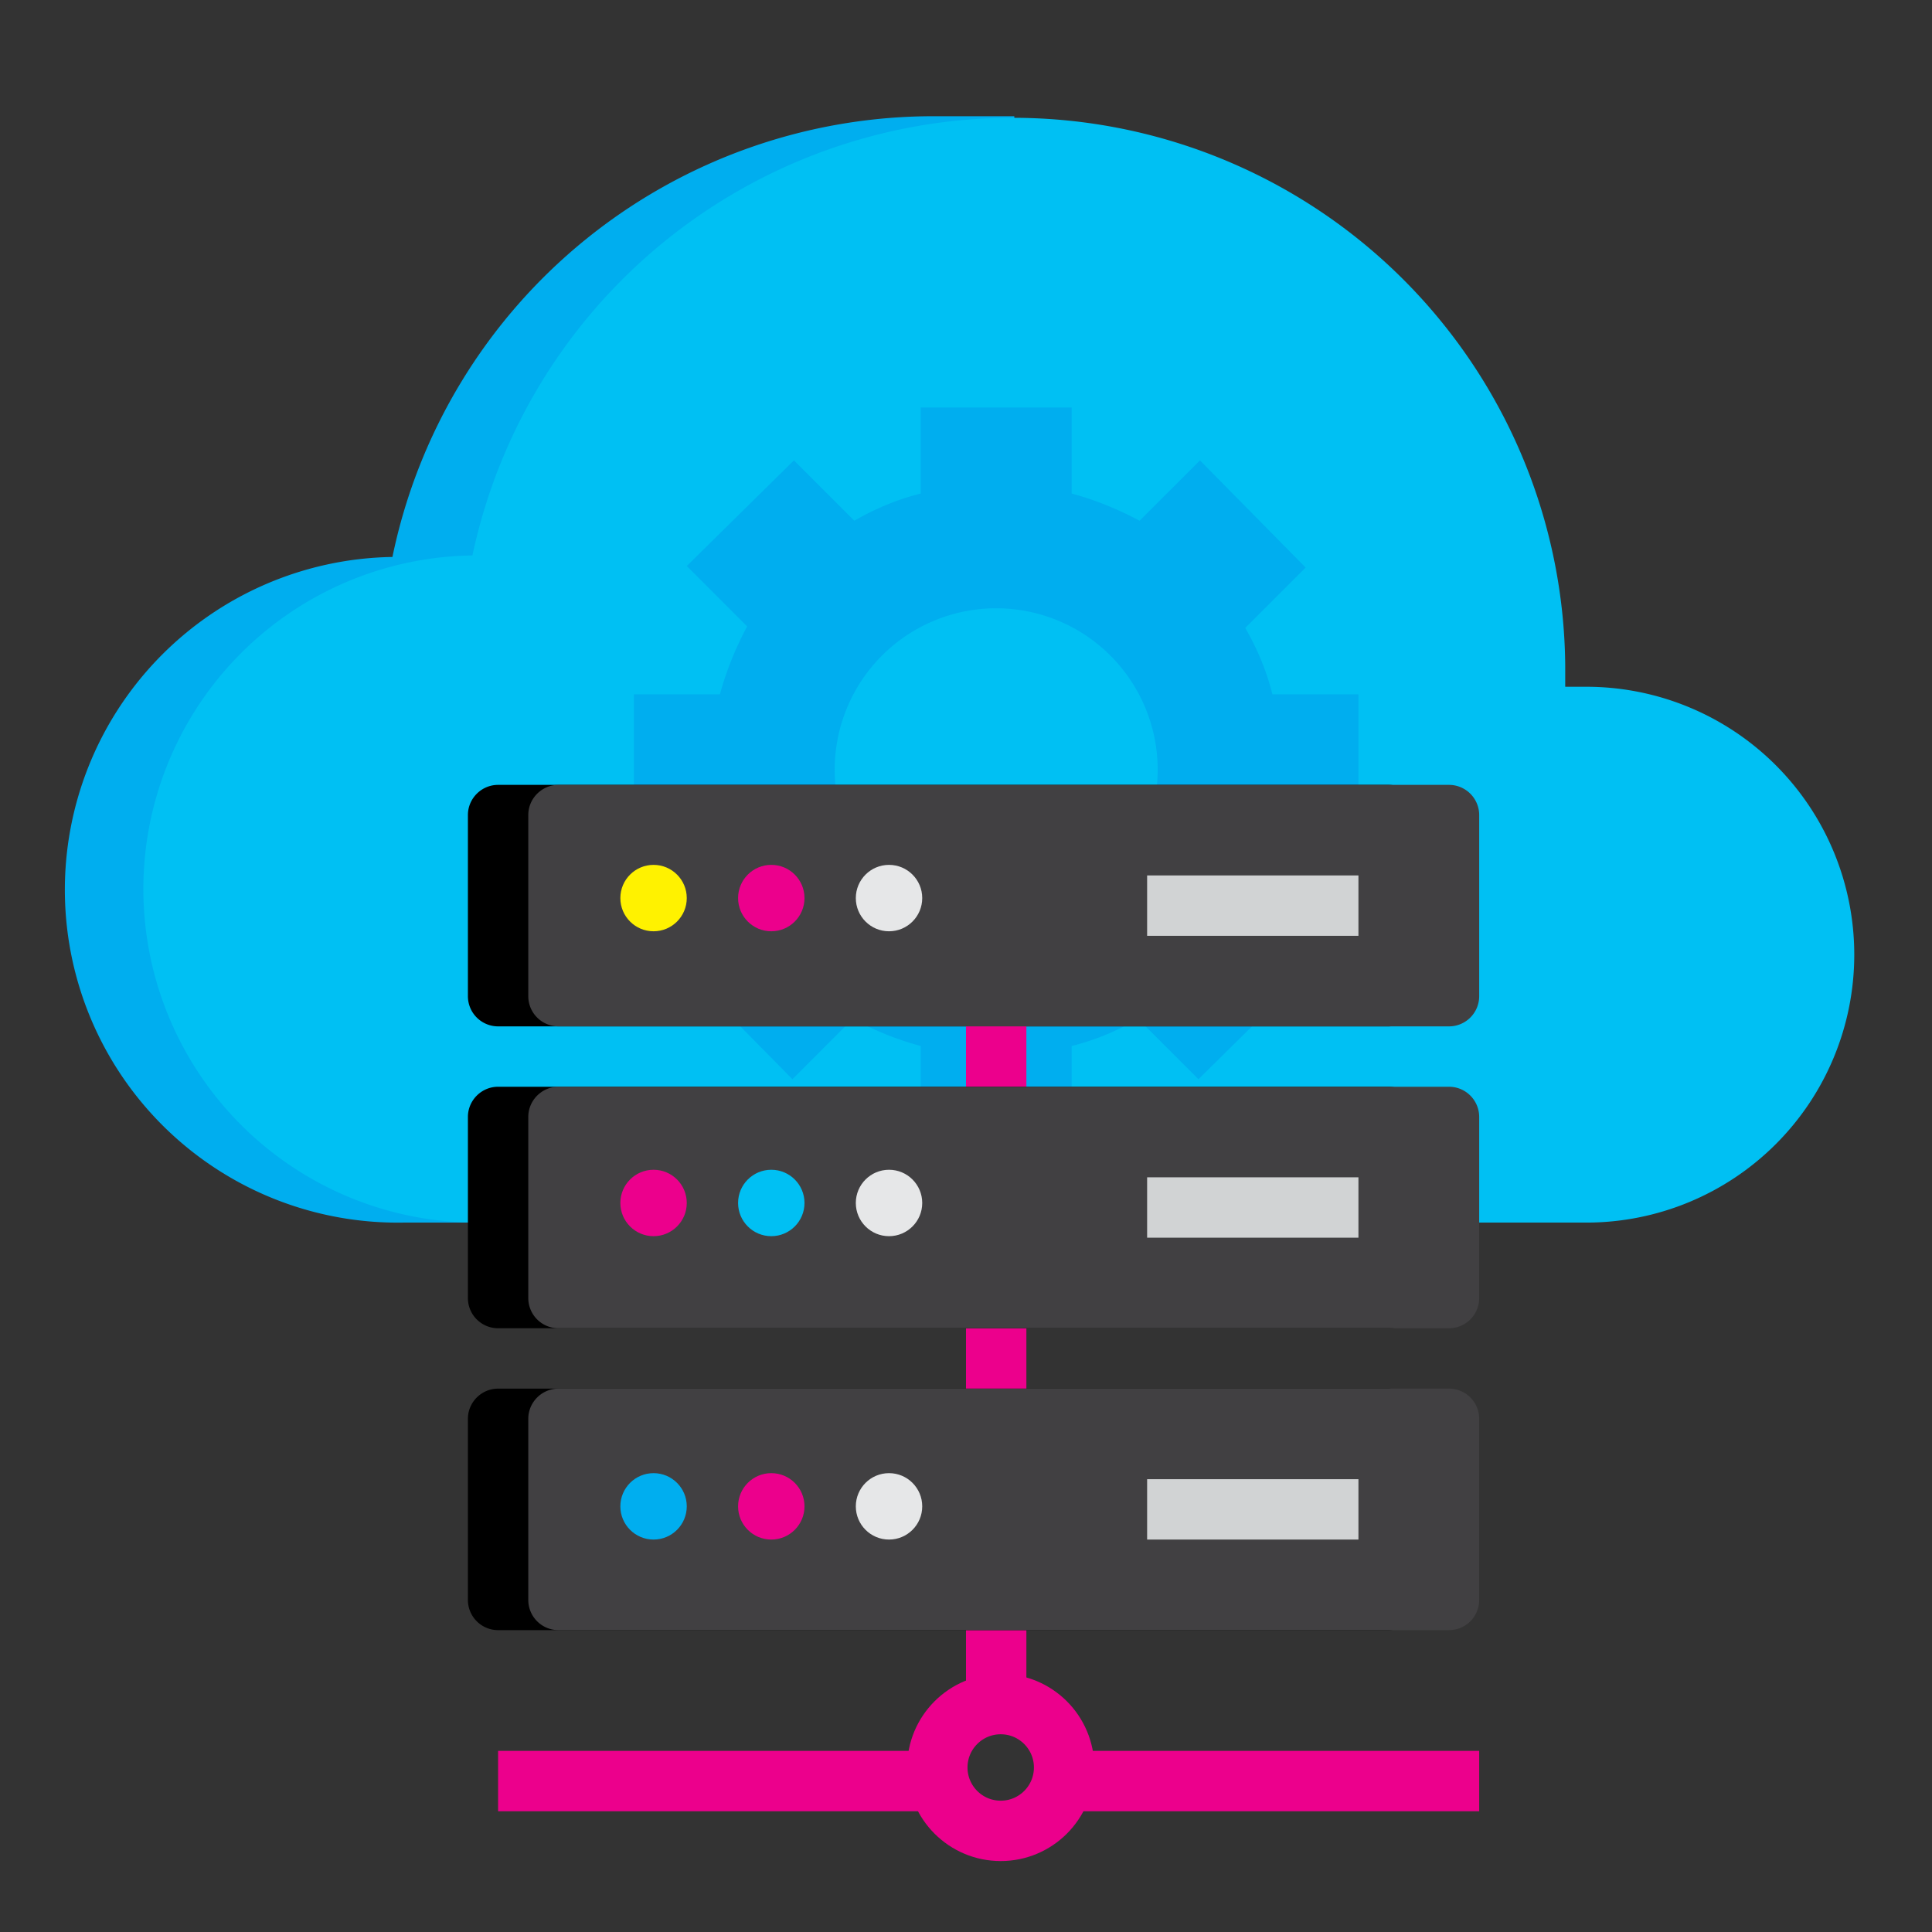 <svg viewBox="0 0 128 128" xmlns="http://www.w3.org/2000/svg">
  <rect x="0" y="0" width="128" height="128" fill="#333333" stroke="none"/>
  <path d="M100 45.5h-1.5v-1.4A36.6 36.6 0 0067.2 8v-.3H62A36.6 36.6 0 0026 36.9a22 22 0 00.7 44.1h73.1a17.7 17.7 0 000-35.5z" fill="#00AEEF"/>
  <path d="M105 45.5h-1.3v-1.4a36.6 36.6 0 00-72.4-7.3 22 22 0 00.6 44.2h73.2a17.7 17.7 0 000-35.5z" fill="#00C0F3"/>
  <path d="M90 56V46h-5.7c-.4-1.6-1-3-1.8-4.4l4-4-7-7.1-4 4c-1.5-.8-3-1.4-4.5-1.8V27H61v5.7c-1.6.4-3 1-4.4 1.8l-4-4-7.1 7 4 4c-.8 1.5-1.4 3-1.8 4.5H42v10h5.7c.4 1.6 1 3 1.8 4.4l-4 4 7 7.1 4-4c1.5.8 3 1.4 4.5 1.8V75h10v-5.7c1.6-.4 3-1 4.4-1.8l4 4 7.1-7-4-4c.8-1.5 1.4-3 1.8-4.5H90zm-24 5.7a10.7 10.7 0 110-21.4 10.7 10.7 0 010 21.4z" fill="#00AEEF"/>
  <path d="M94 66a2 2 0 01-2 2H33a2 2 0 01-2-2V54c0-1.1.9-2 2-2h59a2 2 0 012 2v12z"/>
  <path fill="none" stroke="#EC008C" stroke-miterlimit="10" stroke-width="4" d="M66 60v53"/>
  <path d="M98 66a2 2 0 01-2 2H37a2 2 0 01-2-2V54c0-1.1.9-2 2-2h59a2 2 0 012 2v12z" fill="#414042"/>
  <path d="M94 86a2 2 0 01-2 2H33a2 2 0 01-2-2V74c0-1.1.9-2 2-2h59a2 2 0 012 2v12z"/>
  <path d="M98 86a2 2 0 01-2 2H37a2 2 0 01-2-2V74c0-1.1.9-2 2-2h59a2 2 0 012 2v12z" fill="#414042"/>
  <path d="M94 106a2 2 0 01-2 2H33a2 2 0 01-2-2V94c0-1.1.9-2 2-2h59a2 2 0 012 2v12z"/>
  <path d="M98 106a2 2 0 01-2 2H37a2 2 0 01-2-2V94c0-1.1.9-2 2-2h59a2 2 0 012 2v12z" fill="#414042"/>
  <path fill="none" stroke="#EC008C" stroke-linecap="square" stroke-miterlimit="10" stroke-width="4" d="M71 118h25M35 118h27"/>
  <circle cx="66.3" cy="117.1" fill="none" r="4.2" stroke="#EC008C" stroke-miterlimit="10" stroke-width="4"/>
  <circle cx="43.3" cy="59.5" fill="#FFF200" r="2.2"/>
  <circle cx="51.1" cy="59.5" fill="#EC008C" r="2.2"/>
  <circle cx="58.9" cy="59.5" fill="#E6E7E8" r="2.2"/>
  <circle cx="43.3" cy="79.7" fill="#EC008C" r="2.2"/>
  <circle cx="51.1" cy="79.7" fill="#00C0F3" r="2.2"/>
  <circle cx="58.9" cy="79.7" fill="#E6E7E8" r="2.2"/>
  <circle cx="43.3" cy="99.8" fill="#00AEEF" r="2.2"/>
  <circle cx="51.1" cy="99.8" fill="#EC008C" r="2.2"/>
  <circle cx="58.9" cy="99.8" fill="#E6E7E8" r="2.2"/>
  <path fill="#D1D3D4" d="M76 58h14v4H76zM76 78h14v4H76zM76 98h14v4H76z"/>
</svg>
